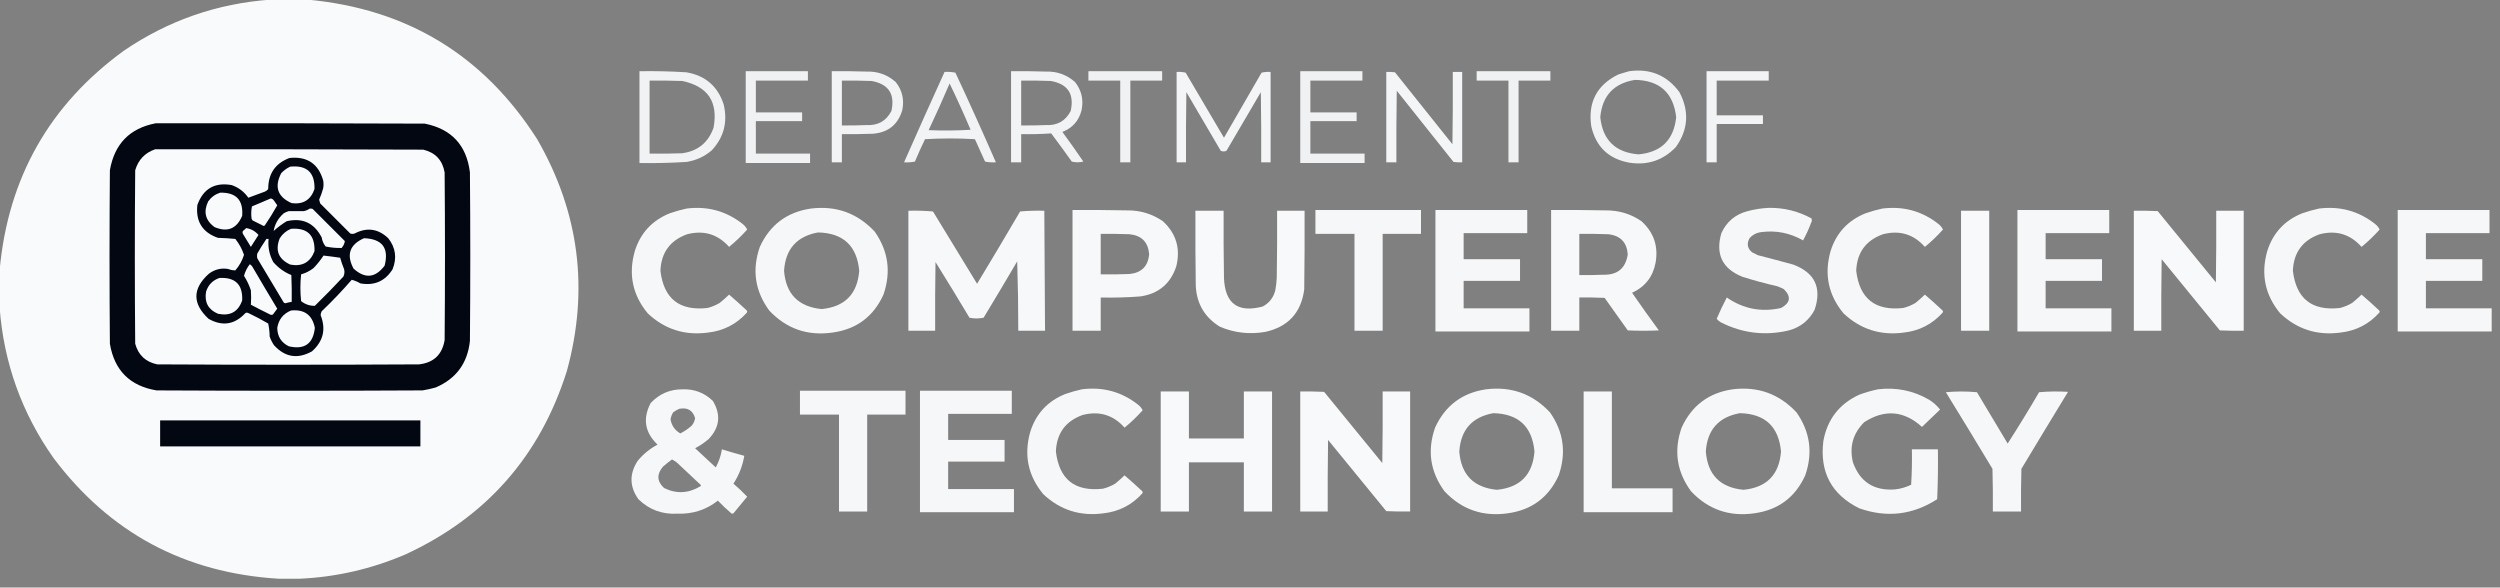 <svg width="200" height="47" viewBox="0 0 200 47" fill="none" xmlns="http://www.w3.org/2000/svg">
<rect x="0" y="0" width="200" height="47" fill="#808080" stroke="none"/>
<g clip-path="url(#clip0_1_2)">
<path opacity="0.996" fill-rule="evenodd" clip-rule="evenodd" d="M21.66 -0.029C22.643 -0.029 23.627 -0.029 24.61 -0.029C32.572 0.707 38.694 4.428 42.973 11.134C46.348 16.988 47.139 23.176 45.344 29.699C43.196 36.495 38.887 41.382 32.418 44.361C29.713 45.519 26.899 46.165 23.974 46.298C23.414 46.298 22.855 46.298 22.296 46.298C14.783 45.844 8.778 42.624 4.28 36.64C1.737 33.03 0.301 29.02 -0.029 24.61C-0.029 23.607 -0.029 22.605 -0.029 21.602C0.645 14.227 3.961 8.376 9.919 4.049C13.466 1.636 17.379 0.277 21.66 -0.029Z" fill="#F9FAFB"/>
<path opacity="0.932" fill-rule="evenodd" clip-rule="evenodd" d="M51.157 5.697C52.411 5.677 53.664 5.706 54.916 5.784C56.431 6.046 57.424 6.904 57.895 8.357C58.228 9.76 57.91 10.984 56.94 12.03C56.356 12.527 55.682 12.836 54.916 12.956C53.664 13.034 52.411 13.062 51.157 13.042C51.157 10.594 51.157 8.145 51.157 5.697ZM51.967 6.449C52.834 6.439 53.702 6.449 54.569 6.478C56.626 6.9 57.465 8.144 57.085 10.208C56.67 11.405 55.831 12.089 54.569 12.261C53.702 12.29 52.834 12.3 51.967 12.29C51.967 10.343 51.967 8.396 51.967 6.449Z" fill="#F9FAFB"/>
<path opacity="0.926" fill-rule="evenodd" clip-rule="evenodd" d="M59.659 5.697C61.317 5.697 62.974 5.697 64.633 5.697C64.633 5.948 64.633 6.198 64.633 6.449C63.245 6.449 61.856 6.449 60.468 6.449C60.468 7.297 60.468 8.145 60.468 8.994C61.702 8.994 62.936 8.994 64.17 8.994C64.17 9.225 64.17 9.456 64.17 9.688C62.936 9.688 61.702 9.688 60.468 9.688C60.468 10.555 60.468 11.423 60.468 12.29C61.914 12.29 63.36 12.29 64.806 12.29C64.806 12.541 64.806 12.792 64.806 13.042C63.09 13.042 61.375 13.042 59.659 13.042C59.659 10.594 59.659 8.145 59.659 5.697Z" fill="#F9FAFB"/>
<path opacity="0.94" fill-rule="evenodd" clip-rule="evenodd" d="M66.541 5.697C67.467 5.687 68.392 5.697 69.318 5.726C70.216 5.697 70.997 5.977 71.66 6.564C72.183 7.229 72.356 7.981 72.181 8.82C71.832 9.974 71.051 10.601 69.838 10.7C69.009 10.729 68.181 10.738 67.351 10.729C67.351 11.481 67.351 12.232 67.351 12.984C67.081 12.984 66.812 12.984 66.541 12.984C66.541 10.555 66.541 8.126 66.541 5.697ZM67.351 6.449C68.142 6.439 68.933 6.449 69.722 6.478C71.083 6.721 71.614 7.521 71.313 8.878C70.9 9.678 70.235 10.054 69.318 10.006C68.662 10.035 68.007 10.044 67.351 10.035C67.351 8.839 67.351 7.644 67.351 6.449Z" fill="#F9FAFB"/>
<path opacity="0.937" fill-rule="evenodd" clip-rule="evenodd" d="M80.885 5.697C81.81 5.687 82.736 5.697 83.661 5.726C84.559 5.697 85.34 5.977 86.003 6.564C86.526 7.228 86.7 7.98 86.524 8.82C86.312 9.659 85.801 10.238 84.991 10.555C85.564 11.335 86.124 12.126 86.668 12.927C86.36 13.004 86.051 13.004 85.743 12.927C85.203 12.165 84.654 11.414 84.095 10.671C83.297 10.727 82.497 10.746 81.695 10.729C81.695 11.481 81.695 12.232 81.695 12.984C81.424 12.984 81.155 12.984 80.885 12.984C80.885 10.555 80.885 8.126 80.885 5.697ZM81.695 6.449C82.485 6.439 83.276 6.449 84.066 6.478C85.427 6.721 85.957 7.521 85.656 8.878C85.242 9.679 84.576 10.055 83.661 10.006C83.006 10.035 82.35 10.044 81.695 10.035C81.695 8.839 81.695 7.644 81.695 6.449Z" fill="#F9FAFB"/>
<path opacity="0.926" fill-rule="evenodd" clip-rule="evenodd" d="M87.073 5.697C89.04 5.697 91.006 5.697 92.973 5.697C92.973 5.948 92.973 6.198 92.973 6.449C92.124 6.449 91.276 6.449 90.428 6.449C90.428 8.627 90.428 10.806 90.428 12.984C90.158 12.984 89.888 12.984 89.618 12.984C89.618 10.806 89.618 8.627 89.618 6.449C88.77 6.449 87.922 6.449 87.073 6.449C87.073 6.198 87.073 5.948 87.073 5.697Z" fill="#F9FAFB"/>
<path opacity="0.926" fill-rule="evenodd" clip-rule="evenodd" d="M104.02 5.697C105.678 5.697 107.335 5.697 108.994 5.697C108.994 5.948 108.994 6.198 108.994 6.449C107.605 6.449 106.217 6.449 104.829 6.449C104.829 7.297 104.829 8.145 104.829 8.994C106.063 8.994 107.297 8.994 108.531 8.994C108.531 9.225 108.531 9.456 108.531 9.688C107.297 9.688 106.063 9.688 104.829 9.688C104.829 10.555 104.829 11.423 104.829 12.29C106.275 12.29 107.721 12.29 109.167 12.29C109.167 12.541 109.167 12.792 109.167 13.042C107.451 13.042 105.736 13.042 104.02 13.042C104.02 10.594 104.02 8.145 104.02 5.697Z" fill="#F9FAFB"/>
<path opacity="0.926" fill-rule="evenodd" clip-rule="evenodd" d="M118.132 5.697C120.098 5.697 122.065 5.697 124.031 5.697C124.031 5.948 124.031 6.198 124.031 6.449C123.183 6.449 122.335 6.449 121.486 6.449C121.486 8.627 121.486 10.806 121.486 12.984C121.216 12.984 120.947 12.984 120.677 12.984C120.677 10.806 120.677 8.627 120.677 6.449C119.828 6.449 118.98 6.449 118.132 6.449C118.132 6.198 118.132 5.948 118.132 5.697Z" fill="#F9FAFB"/>
<path opacity="0.932" fill-rule="evenodd" clip-rule="evenodd" d="M130.335 5.697C132.02 5.464 133.36 6.023 134.355 7.374C135.158 8.902 135.062 10.367 134.066 11.77C133.046 12.83 131.802 13.244 130.335 13.013C128.679 12.707 127.667 11.733 127.299 10.092C127.027 8.177 127.75 6.799 129.468 5.957C129.762 5.86 130.051 5.773 130.335 5.697ZM130.798 6.391C132.768 6.424 133.867 7.417 134.095 9.37C133.908 11.185 132.906 12.178 131.087 12.348C129.236 12.203 128.214 11.21 128.022 9.37C128.183 7.657 129.108 6.664 130.798 6.391Z" fill="#F9FAFB"/>
<path opacity="0.939" fill-rule="evenodd" clip-rule="evenodd" d="M136.524 5.697C138.182 5.697 139.84 5.697 141.498 5.697C141.498 5.948 141.498 6.198 141.498 6.449C140.11 6.449 138.722 6.449 137.334 6.449C137.334 7.374 137.334 8.3 137.334 9.225C138.567 9.225 139.802 9.225 141.035 9.225C141.035 9.456 141.035 9.688 141.035 9.919C139.802 9.919 138.567 9.919 137.334 9.919C137.334 10.941 137.334 11.963 137.334 12.984C137.064 12.984 136.794 12.984 136.524 12.984C136.524 10.555 136.524 8.126 136.524 5.697Z" fill="#F9FAFB"/>
<path opacity="0.939" fill-rule="evenodd" clip-rule="evenodd" d="M75.564 5.755C75.856 5.736 76.145 5.755 76.432 5.813C77.544 8.191 78.624 10.582 79.671 12.984C79.379 13.003 79.09 12.984 78.803 12.927C78.533 12.329 78.263 11.731 77.993 11.134C76.663 11.056 75.333 11.056 74.002 11.134C73.717 11.724 73.447 12.322 73.193 12.927C72.906 12.984 72.617 13.003 72.325 12.984C73.389 10.568 74.468 8.158 75.564 5.755ZM75.969 6.68C76.557 7.895 77.116 9.129 77.646 10.382C76.529 10.449 75.41 10.459 74.292 10.411C74.875 9.177 75.434 7.933 75.969 6.68Z" fill="#F9FAFB"/>
<path opacity="0.954" fill-rule="evenodd" clip-rule="evenodd" d="M94.129 5.755C94.376 5.738 94.617 5.757 94.852 5.813C95.874 7.548 96.896 9.283 97.918 11.018C98.92 9.283 99.923 7.548 100.925 5.813C101.161 5.757 101.401 5.738 101.648 5.755C101.648 8.165 101.648 10.575 101.648 12.984C101.398 12.984 101.147 12.984 100.896 12.984C100.906 11.114 100.896 9.244 100.867 7.374C99.952 8.936 99.036 10.497 98.12 12.059C97.966 12.136 97.812 12.136 97.657 12.059C96.742 10.497 95.826 8.936 94.91 7.374C94.881 9.244 94.871 11.114 94.881 12.984C94.631 12.984 94.38 12.984 94.129 12.984C94.129 10.575 94.129 8.165 94.129 5.755Z" fill="#F9FAFB"/>
<path opacity="0.959" fill-rule="evenodd" clip-rule="evenodd" d="M110.902 5.755C111.134 5.745 111.366 5.755 111.596 5.784C113.129 7.702 114.662 9.62 116.194 11.539C116.223 9.611 116.233 7.683 116.223 5.755C116.474 5.755 116.725 5.755 116.975 5.755C116.975 8.165 116.975 10.575 116.975 12.984C116.743 12.994 116.512 12.984 116.281 12.956C114.768 11.056 113.255 9.157 111.741 7.259C111.712 9.167 111.702 11.076 111.712 12.984C111.442 12.984 111.172 12.984 110.902 12.984C110.902 10.575 110.902 8.165 110.902 5.755Z" fill="#F9FAFB"/>
<path fill-rule="evenodd" clip-rule="evenodd" d="M12.464 9.861C19.636 9.852 26.807 9.861 33.979 9.89C36.122 10.317 37.327 11.619 37.594 13.794C37.633 18.286 37.633 22.778 37.594 27.27C37.407 29.056 36.492 30.299 34.847 31.001C34.504 31.096 34.157 31.173 33.806 31.232C26.711 31.27 19.616 31.27 12.522 31.232C10.395 30.879 9.152 29.636 8.791 27.502C8.753 22.875 8.753 18.247 8.791 13.621C9.156 11.511 10.38 10.258 12.464 9.861Z" fill="#030711"/>
<path fill-rule="evenodd" clip-rule="evenodd" d="M12.406 11.943C19.559 11.934 26.711 11.943 33.864 11.972C34.83 12.206 35.398 12.813 35.57 13.794C35.608 18.267 35.608 22.74 35.57 27.212C35.372 28.374 34.687 29.02 33.517 29.15C26.538 29.188 19.559 29.188 12.58 29.15C11.655 28.958 11.067 28.409 10.816 27.501C10.777 22.875 10.777 18.247 10.816 13.621C11.061 12.787 11.591 12.228 12.406 11.943Z" fill="#F9FAFB"/>
<path fill-rule="evenodd" clip-rule="evenodd" d="M23.164 12.637C24.567 12.495 25.464 13.092 25.853 14.43C25.892 14.642 25.892 14.854 25.853 15.066C25.771 15.375 25.665 15.674 25.535 15.963C25.552 16.072 25.581 16.178 25.622 16.281C26.422 17.081 27.222 17.881 28.022 18.681C28.138 18.72 28.253 18.72 28.369 18.681C29.354 18.167 30.25 18.292 31.058 19.057C31.652 19.814 31.768 20.643 31.405 21.544C30.806 22.494 29.948 22.87 28.832 22.672C28.607 22.54 28.376 22.444 28.138 22.383C27.38 23.257 26.58 24.095 25.737 24.899C25.682 24.997 25.653 25.103 25.651 25.217C26.093 26.338 25.862 27.302 24.957 28.109C23.81 28.746 22.798 28.582 21.92 27.617C21.774 27.402 21.658 27.171 21.573 26.923C21.568 26.57 21.529 26.223 21.457 25.882C20.941 25.58 20.411 25.301 19.867 25.043C19.79 25.005 19.713 25.005 19.636 25.043C18.772 25.974 17.789 26.128 16.686 25.506C15.387 24.299 15.387 23.104 16.686 21.92C17.148 21.559 17.668 21.424 18.247 21.515C18.437 21.592 18.629 21.63 18.826 21.631C19.145 21.264 19.377 20.849 19.52 20.387C19.363 19.922 19.132 19.498 18.826 19.115C18.366 19.069 17.903 19.04 17.438 19.028C16.194 18.595 15.645 17.718 15.789 16.397C16.26 15.096 17.176 14.566 18.537 14.806C19.089 15.002 19.532 15.339 19.867 15.818C20.308 15.649 20.751 15.485 21.197 15.327C21.3 15.281 21.387 15.214 21.457 15.124C21.455 13.894 22.023 13.065 23.164 12.637Z" fill="#030711"/>
<path fill-rule="evenodd" clip-rule="evenodd" d="M23.222 13.331C24.549 13.203 25.195 13.801 25.159 15.124C24.86 15.992 24.252 16.369 23.337 16.252C22.208 15.755 21.928 14.955 22.499 13.852C22.71 13.627 22.951 13.453 23.222 13.331Z" fill="#F9FAFB"/>
<path fill-rule="evenodd" clip-rule="evenodd" d="M17.611 15.414C18.883 15.384 19.471 16.001 19.375 17.264C18.936 18.308 18.194 18.607 17.148 18.161C16.422 17.617 16.258 16.933 16.657 16.108C16.902 15.769 17.22 15.538 17.611 15.414Z" fill="#F9FAFB"/>
<path fill-rule="evenodd" clip-rule="evenodd" d="M21.66 15.876C21.768 15.897 21.855 15.955 21.92 16.05C22.008 16.176 22.095 16.301 22.18 16.426C21.875 16.97 21.547 17.5 21.197 18.016C21.147 18.079 21.089 18.088 21.024 18.045C20.754 17.91 20.484 17.775 20.214 17.64C20.178 17.597 20.149 17.549 20.127 17.496C20.082 17.165 20.091 16.837 20.156 16.512C20.66 16.299 21.162 16.087 21.66 15.876Z" fill="#F9FAFB"/>
<path opacity="0.972" fill-rule="evenodd" clip-rule="evenodd" d="M141.498 16.628C142.711 16.61 143.849 16.89 144.91 17.467C144.967 17.591 144.957 17.716 144.881 17.843C144.701 18.326 144.49 18.788 144.245 19.231C143.207 18.638 142.099 18.416 140.919 18.566C140.537 18.609 140.218 18.773 139.965 19.057C139.722 19.492 139.789 19.868 140.168 20.185C140.322 20.262 140.476 20.339 140.63 20.416C141.578 20.658 142.522 20.909 143.464 21.168C145.192 21.818 145.76 23.023 145.17 24.783C144.727 25.627 144.043 26.177 143.117 26.431C141.228 26.88 139.416 26.668 137.681 25.795C137.548 25.721 137.432 25.624 137.333 25.506C137.58 24.926 137.85 24.357 138.143 23.8C139.468 24.714 140.914 24.994 142.481 24.639C143.233 24.235 143.31 23.733 142.712 23.135C142.543 23.046 142.37 22.969 142.192 22.903C141.257 22.689 140.331 22.438 139.416 22.151C137.789 21.511 137.22 20.344 137.709 18.652C138.13 17.73 138.834 17.142 139.82 16.888C140.379 16.742 140.938 16.655 141.498 16.628Z" fill="#F9FAFB"/>
<path fill-rule="evenodd" clip-rule="evenodd" d="M24.783 16.686C24.862 16.677 24.939 16.686 25.014 16.715C25.872 17.573 26.73 18.431 27.588 19.289C27.559 19.492 27.472 19.675 27.328 19.838C26.9 19.848 26.476 19.81 26.055 19.722C25.885 19.514 25.779 19.273 25.737 18.999C25.136 17.836 24.201 17.402 22.932 17.698C22.561 17.925 22.214 18.185 21.891 18.479C21.987 17.925 22.257 17.452 22.701 17.062C22.829 16.988 22.964 16.93 23.106 16.888C23.511 16.885 23.916 16.885 24.32 16.888C24.492 16.848 24.647 16.78 24.783 16.686Z" fill="#F9FAFB"/>
<path opacity="0.973" fill-rule="evenodd" clip-rule="evenodd" d="M54.916 16.686C56.603 16.471 58.107 16.886 59.427 17.929C59.576 18.049 59.691 18.194 59.774 18.363C59.328 18.865 58.846 19.328 58.328 19.751C57.422 18.734 56.304 18.397 54.974 18.739C53.609 19.228 52.895 20.202 52.834 21.66C53.098 23.894 54.351 24.887 56.593 24.639C56.94 24.552 57.268 24.417 57.576 24.234C57.836 24.023 58.087 23.801 58.328 23.569C58.809 23.982 59.281 24.406 59.745 24.841C59.784 24.899 59.784 24.957 59.745 25.014C58.919 25.934 57.887 26.464 56.651 26.605C54.789 26.858 53.179 26.347 51.822 25.072C50.606 23.605 50.259 21.947 50.781 20.098C51.234 18.644 52.169 17.631 53.586 17.062C54.029 16.908 54.472 16.783 54.916 16.686Z" fill="#F9FAFB"/>
<path opacity="0.976" fill-rule="evenodd" clip-rule="evenodd" d="M64.864 16.686C66.895 16.435 68.602 17.052 69.983 18.537C71.068 20.09 71.3 21.767 70.677 23.569C69.879 25.329 68.52 26.341 66.599 26.605C64.597 26.889 62.91 26.301 61.538 24.841C60.397 23.283 60.146 21.587 60.787 19.751C61.593 17.99 62.953 16.968 64.864 16.686ZM65.442 18.595C67.453 18.639 68.552 19.661 68.739 21.66C68.593 23.522 67.591 24.543 65.732 24.725C63.873 24.543 62.87 23.522 62.724 21.66C62.839 19.926 63.745 18.904 65.442 18.595Z" fill="#F9FAFB"/>
<path opacity="0.973" fill-rule="evenodd" clip-rule="evenodd" d="M150.578 16.686C152.266 16.471 153.769 16.886 155.09 17.929C155.238 18.049 155.354 18.194 155.437 18.363C154.99 18.865 154.508 19.328 153.991 19.751C153.085 18.734 151.967 18.397 150.636 18.739C149.271 19.228 148.558 20.202 148.496 21.66C148.761 23.894 150.014 24.887 152.256 24.639C152.603 24.552 152.931 24.417 153.239 24.234C153.498 24.023 153.749 23.801 153.991 23.569C154.472 23.982 154.944 24.406 155.408 24.841C155.447 24.899 155.447 24.957 155.408 25.014C154.581 25.934 153.55 26.464 152.314 26.605C150.452 26.858 148.842 26.347 147.484 25.072C146.269 23.605 145.922 21.947 146.443 20.098C146.896 18.644 147.831 17.631 149.248 17.062C149.691 16.908 150.135 16.783 150.578 16.686Z" fill="#F9FAFB"/>
<path opacity="0.973" fill-rule="evenodd" clip-rule="evenodd" d="M185.512 16.686C187.199 16.471 188.703 16.886 190.023 17.929C190.172 18.049 190.288 18.194 190.37 18.363C189.924 18.865 189.442 19.328 188.924 19.751C188.018 18.734 186.9 18.397 185.57 18.739C184.205 19.228 183.492 20.202 183.43 21.66C183.694 23.894 184.948 24.887 187.189 24.639C187.536 24.552 187.864 24.417 188.173 24.234C188.432 24.023 188.683 23.801 188.924 23.569C189.406 23.982 189.878 24.406 190.341 24.841C190.38 24.899 190.38 24.957 190.341 25.014C189.515 25.934 188.483 26.464 187.247 26.605C185.385 26.858 183.776 26.347 182.418 25.072C181.203 23.605 180.856 21.947 181.377 20.098C181.83 18.644 182.765 17.631 184.182 17.062C184.625 16.908 185.068 16.783 185.512 16.686Z" fill="#F9FAFB"/>
<path opacity="0.979" fill-rule="evenodd" clip-rule="evenodd" d="M85.801 16.802C87.267 16.792 88.732 16.802 90.197 16.831C91.236 16.825 92.18 17.114 93.031 17.698C94.099 18.684 94.455 19.889 94.101 21.313C93.642 22.697 92.687 23.497 91.238 23.713C90.18 23.795 89.119 23.824 88.057 23.8C88.057 24.687 88.057 25.574 88.057 26.46C87.305 26.46 86.553 26.46 85.801 26.46C85.801 23.241 85.801 20.021 85.801 16.802ZM88.057 18.71C88.829 18.701 89.599 18.71 90.37 18.739C91.331 18.841 91.851 19.371 91.932 20.33C91.852 21.288 91.331 21.818 90.37 21.92C89.599 21.949 88.829 21.959 88.057 21.949C88.057 20.869 88.057 19.79 88.057 18.71Z" fill="#F9FAFB"/>
<path opacity="0.974" fill-rule="evenodd" clip-rule="evenodd" d="M105.234 16.802C108.049 16.802 110.864 16.802 113.679 16.802C113.679 17.438 113.679 18.074 113.679 18.71C112.657 18.71 111.635 18.71 110.613 18.71C110.613 21.294 110.613 23.877 110.613 26.46C109.861 26.46 109.109 26.46 108.358 26.46C108.358 23.877 108.358 21.294 108.358 18.71C107.317 18.71 106.275 18.71 105.234 18.71C105.234 18.074 105.234 17.438 105.234 16.802Z" fill="#F9FAFB"/>
<path opacity="0.975" fill-rule="evenodd" clip-rule="evenodd" d="M114.835 16.802C117.283 16.802 119.732 16.802 122.18 16.802C122.18 17.419 122.18 18.035 122.18 18.652C120.484 18.652 118.787 18.652 117.091 18.652C117.091 19.346 117.091 20.041 117.091 20.735C118.594 20.735 120.098 20.735 121.602 20.735C121.602 21.313 121.602 21.891 121.602 22.47C120.098 22.47 118.594 22.47 117.091 22.47C117.091 23.202 117.091 23.935 117.091 24.668C118.845 24.668 120.6 24.668 122.354 24.668C122.354 25.284 122.354 25.901 122.354 26.518C119.848 26.518 117.341 26.518 114.835 26.518C114.835 23.279 114.835 20.041 114.835 16.802Z" fill="#F9FAFB"/>
<path opacity="0.978" fill-rule="evenodd" clip-rule="evenodd" d="M124.089 16.802C125.554 16.792 127.019 16.802 128.484 16.831C129.523 16.825 130.468 17.114 131.318 17.698C132.305 18.593 132.681 19.701 132.446 21.024C132.232 22.144 131.606 22.944 130.567 23.424C131.266 24.437 131.979 25.439 132.707 26.431C131.878 26.47 131.048 26.47 130.22 26.431C129.602 25.564 128.986 24.696 128.369 23.829C127.694 23.8 127.019 23.79 126.345 23.8C126.345 24.687 126.345 25.574 126.345 26.46C125.593 26.46 124.841 26.46 124.089 26.46C124.089 23.241 124.089 20.021 124.089 16.802ZM126.345 18.71C127.116 18.701 127.887 18.71 128.658 18.739C129.633 18.846 130.153 19.386 130.22 20.359C130.048 21.468 129.393 22.008 128.253 21.978C127.617 22.007 126.981 22.017 126.345 22.007C126.345 20.908 126.345 19.809 126.345 18.71Z" fill="#F9FAFB"/>
<path opacity="0.975" fill-rule="evenodd" clip-rule="evenodd" d="M161.394 16.802C163.842 16.802 166.291 16.802 168.739 16.802C168.739 17.419 168.739 18.035 168.739 18.652C167.043 18.652 165.346 18.652 163.65 18.652C163.65 19.346 163.65 20.041 163.65 20.735C165.153 20.735 166.657 20.735 168.161 20.735C168.161 21.313 168.161 21.891 168.161 22.47C166.657 22.47 165.153 22.47 163.65 22.47C163.65 23.202 163.65 23.935 163.65 24.668C165.404 24.668 167.159 24.668 168.913 24.668C168.913 25.284 168.913 25.901 168.913 26.518C166.407 26.518 163.9 26.518 161.394 26.518C161.394 23.279 161.394 20.041 161.394 16.802Z" fill="#F9FAFB"/>
<path opacity="0.975" fill-rule="evenodd" clip-rule="evenodd" d="M191.816 16.802C194.264 16.802 196.713 16.802 199.161 16.802C199.161 17.419 199.161 18.035 199.161 18.652C197.465 18.652 195.768 18.652 194.072 18.652C194.072 19.346 194.072 20.041 194.072 20.735C195.575 20.735 197.079 20.735 198.583 20.735C198.583 21.313 198.583 21.891 198.583 22.47C197.079 22.47 195.575 22.47 194.072 22.47C194.072 23.202 194.072 23.935 194.072 24.668C195.826 24.668 197.581 24.668 199.335 24.668C199.335 25.284 199.335 25.901 199.335 26.518C196.829 26.518 194.322 26.518 191.816 26.518C191.816 23.279 191.816 20.041 191.816 16.802Z" fill="#F9FAFB"/>
<path opacity="0.977" fill-rule="evenodd" clip-rule="evenodd" d="M72.672 16.86C73.328 16.84 73.984 16.86 74.638 16.917C75.814 18.845 76.991 20.773 78.166 22.701C79.328 20.783 80.475 18.855 81.608 16.917C82.249 16.86 82.894 16.841 83.545 16.86C83.561 20.06 83.581 23.26 83.603 26.46C82.89 26.46 82.176 26.46 81.463 26.46C81.464 24.609 81.435 22.758 81.376 20.908C80.491 22.419 79.595 23.923 78.687 25.419C78.308 25.495 77.932 25.495 77.559 25.419C76.667 23.925 75.761 22.441 74.841 20.966C74.812 22.797 74.802 24.629 74.812 26.46C74.099 26.46 73.385 26.46 72.672 26.46C72.672 23.26 72.672 20.06 72.672 16.86Z" fill="#F9FAFB"/>
<path opacity="0.985" fill-rule="evenodd" clip-rule="evenodd" d="M95.633 16.86C96.385 16.86 97.137 16.86 97.889 16.86C97.879 18.652 97.889 20.445 97.918 22.238C97.998 24.285 99.029 25.047 101.012 24.523C101.541 24.244 101.878 23.81 102.024 23.221C102.085 22.897 102.124 22.569 102.14 22.238C102.169 20.445 102.178 18.652 102.169 16.86C102.901 16.86 103.634 16.86 104.366 16.86C104.376 18.961 104.366 21.062 104.338 23.164C104.09 25.011 103.059 26.139 101.243 26.547C99.985 26.77 98.771 26.635 97.6 26.142C96.384 25.4 95.738 24.311 95.662 22.875C95.633 20.87 95.623 18.865 95.633 16.86Z" fill="#F9FAFB"/>
<path opacity="0.987" fill-rule="evenodd" clip-rule="evenodd" d="M156.883 16.86C157.635 16.86 158.387 16.86 159.138 16.86C159.138 20.06 159.138 23.26 159.138 26.46C158.387 26.46 157.635 26.46 156.883 26.46C156.883 23.26 156.883 20.06 156.883 16.86Z" fill="#F9FAFB"/>
<path opacity="0.992" fill-rule="evenodd" clip-rule="evenodd" d="M170.706 16.86C171.342 16.85 171.979 16.86 172.614 16.888C174.166 18.787 175.718 20.686 177.27 22.585C177.299 20.677 177.309 18.768 177.299 16.86C178.032 16.86 178.764 16.86 179.497 16.86C179.497 20.06 179.497 23.26 179.497 26.46C178.86 26.47 178.224 26.46 177.588 26.431C176.036 24.532 174.484 22.634 172.932 20.735C172.903 22.643 172.894 24.552 172.903 26.46C172.171 26.46 171.438 26.46 170.706 26.46C170.706 23.26 170.706 20.06 170.706 16.86Z" fill="#F9FAFB"/>
<path fill-rule="evenodd" clip-rule="evenodd" d="M19.694 18.247C20.093 18.312 20.42 18.495 20.677 18.797C20.475 19.114 20.273 19.433 20.069 19.751C19.857 19.404 19.645 19.057 19.433 18.71C19.395 18.633 19.395 18.556 19.433 18.479C19.53 18.408 19.616 18.33 19.694 18.247Z" fill="#F9FAFB"/>
<path fill-rule="evenodd" clip-rule="evenodd" d="M23.279 18.305C24.578 18.206 25.204 18.804 25.159 20.098C24.817 20.988 24.171 21.345 23.222 21.168C22.272 20.73 21.993 20.026 22.383 19.057C22.607 18.707 22.906 18.457 23.279 18.305Z" fill="#F9FAFB"/>
<path fill-rule="evenodd" clip-rule="evenodd" d="M29.121 19.057C30.584 19.112 31.133 19.845 30.769 21.255C30.025 22.241 29.196 22.318 28.282 21.486C27.692 20.376 27.971 19.567 29.121 19.057Z" fill="#F9FAFB"/>
<path fill-rule="evenodd" clip-rule="evenodd" d="M21.313 19.115C21.371 19.115 21.429 19.115 21.486 19.115C21.423 19.772 21.548 20.389 21.862 20.966C22.258 21.425 22.74 21.772 23.308 22.007C23.337 22.72 23.347 23.433 23.337 24.147C23.163 24.176 22.989 24.215 22.817 24.263C22.778 24.243 22.74 24.224 22.701 24.205C21.997 23.029 21.294 21.853 20.59 20.677C20.551 20.542 20.551 20.407 20.59 20.272C20.817 19.875 21.058 19.489 21.313 19.115Z" fill="#F9FAFB"/>
<path fill-rule="evenodd" clip-rule="evenodd" d="M25.882 20.445C26.326 20.496 26.77 20.553 27.212 20.619C27.3 20.932 27.407 21.24 27.53 21.544C27.578 21.745 27.558 21.937 27.473 22.123C26.732 22.921 25.97 23.702 25.188 24.465C24.78 24.474 24.414 24.348 24.089 24.089C24.012 23.376 24.012 22.662 24.089 21.949C24.448 21.846 24.776 21.683 25.072 21.457C25.377 21.144 25.646 20.807 25.882 20.445Z" fill="#F9FAFB"/>
<path fill-rule="evenodd" clip-rule="evenodd" d="M19.983 21.139C20.095 21.205 20.181 21.302 20.243 21.429C20.882 22.523 21.527 23.612 22.18 24.696C22.065 24.851 21.949 25.005 21.834 25.159C21.756 25.198 21.679 25.198 21.602 25.159C21.087 24.906 20.576 24.646 20.07 24.378C20.098 23.995 20.098 23.609 20.07 23.221C19.93 22.808 19.747 22.423 19.52 22.065C19.613 21.724 19.768 21.415 19.983 21.139Z" fill="#F9FAFB"/>
<path fill-rule="evenodd" clip-rule="evenodd" d="M17.554 22.238C18.824 22.169 19.431 22.767 19.375 24.031C19.057 24.948 18.411 25.305 17.438 25.101C16.661 24.772 16.343 24.184 16.484 23.337C16.66 22.785 17.017 22.419 17.554 22.238Z" fill="#F9FAFB"/>
<path fill-rule="evenodd" clip-rule="evenodd" d="M23.28 24.841C24.345 24.732 24.981 25.194 25.188 26.229C25.053 27.502 24.359 27.994 23.106 27.704C22.5 27.408 22.191 26.916 22.181 26.229C22.29 25.561 22.656 25.098 23.28 24.841Z" fill="#F9FAFB"/>
<path opacity="0.971" fill-rule="evenodd" clip-rule="evenodd" d="M54.627 31.145C55.561 31.119 56.361 31.427 57.027 32.071C57.689 33.166 57.583 34.178 56.709 35.107C56.373 35.401 56.007 35.651 55.61 35.859C56.16 36.37 56.709 36.881 57.259 37.392C57.508 36.941 57.672 36.459 57.75 35.946C58.345 36.128 58.943 36.302 59.543 36.466C59.407 37.269 59.117 38.011 58.676 38.693C59.063 39.023 59.429 39.37 59.775 39.734C59.409 40.177 59.043 40.62 58.676 41.064C58.618 41.103 58.56 41.103 58.502 41.064C58.128 40.748 57.771 40.411 57.432 40.052C56.484 40.792 55.404 41.139 54.193 41.093C52.976 41.163 51.935 40.778 51.07 39.936C50.358 38.932 50.339 37.91 51.012 36.871C51.456 36.331 51.986 35.898 52.603 35.57C51.585 34.598 51.401 33.489 52.053 32.244C52.752 31.5 53.61 31.134 54.627 31.145ZM54.338 32.707C55.001 32.575 55.425 32.825 55.61 33.459C55.57 33.673 55.484 33.866 55.35 34.037C55.071 34.292 54.762 34.504 54.425 34.673C53.985 34.42 53.725 34.044 53.644 33.545C53.677 33.35 53.744 33.166 53.846 32.996C54.001 32.875 54.165 32.779 54.338 32.707ZM53.759 36.755C53.9 36.828 54.035 36.914 54.164 37.016C54.791 37.604 55.417 38.192 56.044 38.78C56.083 38.818 56.083 38.857 56.044 38.895C55.082 39.477 54.109 39.525 53.123 39.04C52.552 38.507 52.523 37.938 53.036 37.334C53.272 37.127 53.513 36.934 53.759 36.755Z" fill="#F9FAFB"/>
<path opacity="0.973" fill-rule="evenodd" clip-rule="evenodd" d="M86.553 31.145C88.24 30.93 89.744 31.345 91.064 32.389C91.213 32.508 91.329 32.653 91.411 32.822C90.965 33.325 90.483 33.787 89.965 34.211C89.059 33.193 87.941 32.856 86.611 33.198C85.246 33.687 84.533 34.661 84.471 36.119C84.735 38.353 85.989 39.346 88.23 39.098C88.577 39.011 88.905 38.876 89.213 38.693C89.473 38.482 89.724 38.26 89.965 38.028C90.447 38.441 90.919 38.865 91.382 39.3C91.421 39.358 91.421 39.416 91.382 39.474C90.556 40.393 89.524 40.923 88.288 41.064C86.426 41.318 84.817 40.807 83.459 39.532C82.244 38.064 81.897 36.406 82.418 34.557C82.871 33.103 83.806 32.091 85.223 31.521C85.666 31.367 86.109 31.242 86.553 31.145Z" fill="#F9FAFB"/>
<path opacity="0.976" fill-rule="evenodd" clip-rule="evenodd" d="M118.884 31.145C120.915 30.895 122.621 31.512 124.002 32.996C125.088 34.549 125.319 36.227 124.696 38.028C123.899 39.788 122.539 40.801 120.619 41.064C118.617 41.348 116.93 40.76 115.558 39.3C114.416 37.742 114.166 36.046 114.806 34.211C115.613 32.449 116.972 31.427 118.884 31.145ZM119.462 33.054C121.473 33.098 122.572 34.12 122.759 36.119C122.613 37.981 121.61 39.003 119.751 39.184C117.892 39.003 116.889 37.981 116.744 36.119C116.858 34.385 117.764 33.364 119.462 33.054Z" fill="#F9FAFB"/>
<path opacity="0.976" fill-rule="evenodd" clip-rule="evenodd" d="M138.606 31.145C140.637 30.895 142.344 31.512 143.725 32.996C144.81 34.549 145.042 36.227 144.419 38.028C143.621 39.788 142.262 40.801 140.341 41.064C138.34 41.348 136.653 40.76 135.281 39.3C134.139 37.742 133.888 36.046 134.529 34.211C135.336 32.449 136.695 31.427 138.606 31.145ZM139.185 33.054C141.196 33.098 142.295 34.12 142.481 36.119C142.336 37.981 141.333 39.003 139.474 39.184C137.615 39.003 136.612 37.981 136.466 36.119C136.581 34.385 137.487 33.364 139.185 33.054Z" fill="#F9FAFB"/>
<path opacity="0.974" fill-rule="evenodd" clip-rule="evenodd" d="M150.231 31.145C151.699 30.968 153.068 31.247 154.338 31.984C154.672 32.192 154.961 32.453 155.205 32.765C154.725 33.226 154.243 33.688 153.759 34.153C152.315 32.846 150.772 32.721 149.132 33.777C148.235 34.678 147.936 35.748 148.236 36.987C148.788 38.541 149.897 39.264 151.562 39.156C152.029 39.111 152.472 38.986 152.892 38.78C152.95 37.836 152.969 36.891 152.95 35.946C153.644 35.946 154.338 35.946 155.032 35.946C155.051 37.276 155.032 38.607 154.974 39.936C153.014 41.2 150.932 41.441 148.728 40.659C146.526 39.563 145.571 37.78 145.865 35.309C146.171 33.569 147.126 32.326 148.728 31.579C149.226 31.397 149.726 31.252 150.231 31.145Z" fill="#F9FAFB"/>
<path opacity="0.974" fill-rule="evenodd" clip-rule="evenodd" d="M63.997 31.261C66.811 31.261 69.626 31.261 72.441 31.261C72.441 31.897 72.441 32.533 72.441 33.169C71.419 33.169 70.397 33.169 69.375 33.169C69.375 35.753 69.375 38.336 69.375 40.92C68.624 40.92 67.872 40.92 67.12 40.92C67.12 38.336 67.12 35.753 67.12 33.169C66.079 33.169 65.038 33.169 63.997 33.169C63.997 32.533 63.997 31.897 63.997 31.261Z" fill="#F9FAFB"/>
<path opacity="0.975" fill-rule="evenodd" clip-rule="evenodd" d="M73.598 31.261C76.046 31.261 78.495 31.261 80.943 31.261C80.943 31.878 80.943 32.495 80.943 33.112C79.247 33.112 77.55 33.112 75.853 33.112C75.853 33.806 75.853 34.5 75.853 35.194C77.357 35.194 78.861 35.194 80.365 35.194C80.365 35.772 80.365 36.35 80.365 36.929C78.861 36.929 77.357 36.929 75.853 36.929C75.853 37.661 75.853 38.394 75.853 39.127C77.608 39.127 79.362 39.127 81.117 39.127C81.117 39.744 81.117 40.361 81.117 40.977C78.61 40.977 76.104 40.977 73.598 40.977C73.598 37.739 73.598 34.5 73.598 31.261Z" fill="#F9FAFB"/>
<path opacity="0.987" fill-rule="evenodd" clip-rule="evenodd" d="M92.857 31.319C93.609 31.319 94.361 31.319 95.113 31.319C95.113 32.572 95.113 33.825 95.113 35.078C96.578 35.078 98.043 35.078 99.508 35.078C99.508 33.825 99.508 32.572 99.508 31.319C100.26 31.319 101.012 31.319 101.764 31.319C101.764 34.519 101.764 37.719 101.764 40.92C101.012 40.92 100.26 40.92 99.508 40.92C99.508 39.609 99.508 38.298 99.508 36.987C98.043 36.987 96.578 36.987 95.113 36.987C95.113 38.298 95.113 39.609 95.113 40.92C94.361 40.92 93.609 40.92 92.857 40.92C92.857 37.719 92.857 34.519 92.857 31.319Z" fill="#F9FAFB"/>
<path opacity="0.992" fill-rule="evenodd" clip-rule="evenodd" d="M104.02 31.319C104.656 31.309 105.293 31.319 105.928 31.348C107.48 33.247 109.032 35.146 110.584 37.044C110.613 35.136 110.623 33.227 110.613 31.319C111.346 31.319 112.078 31.319 112.811 31.319C112.811 34.519 112.811 37.719 112.811 40.92C112.174 40.929 111.538 40.92 110.902 40.891C109.35 38.992 107.798 37.093 106.246 35.194C106.217 37.102 106.208 39.011 106.217 40.92C105.485 40.92 104.752 40.92 104.02 40.92C104.02 37.719 104.02 34.519 104.02 31.319Z" fill="#F9FAFB"/>
<path opacity="0.975" fill-rule="evenodd" clip-rule="evenodd" d="M126.692 31.319C127.444 31.319 128.196 31.319 128.948 31.319C128.948 33.902 128.948 36.485 128.948 39.069C130.567 39.069 132.186 39.069 133.806 39.069C133.806 39.705 133.806 40.341 133.806 40.977C131.435 40.977 129.063 40.977 126.692 40.977C126.692 37.758 126.692 34.538 126.692 31.319Z" fill="#F9FAFB"/>
<path opacity="0.976" fill-rule="evenodd" clip-rule="evenodd" d="M155.668 31.377C156.488 31.3 157.317 31.3 158.155 31.377C158.975 32.745 159.793 34.114 160.613 35.483C161.481 34.133 162.319 32.765 163.129 31.377C163.899 31.309 164.67 31.299 165.442 31.348C164.191 33.396 162.948 35.449 161.712 37.507C161.683 38.645 161.673 39.782 161.683 40.92C160.931 40.92 160.179 40.92 159.427 40.92C159.437 39.782 159.427 38.645 159.398 37.507C158.163 35.454 156.92 33.41 155.668 31.377Z" fill="#F9FAFB"/>
<path fill-rule="evenodd" clip-rule="evenodd" d="M12.811 33.632C19.752 33.632 26.692 33.632 33.632 33.632C33.632 34.326 33.632 35.02 33.632 35.714C26.692 35.714 19.752 35.714 12.811 35.714C12.811 35.02 12.811 34.326 12.811 33.632Z" fill="#030711"/>
</g>
<defs>
<clipPath id="clip0_1_2">
<rect width="200" height="46.327" fill="white"/>
</clipPath>
</defs>
</svg>
